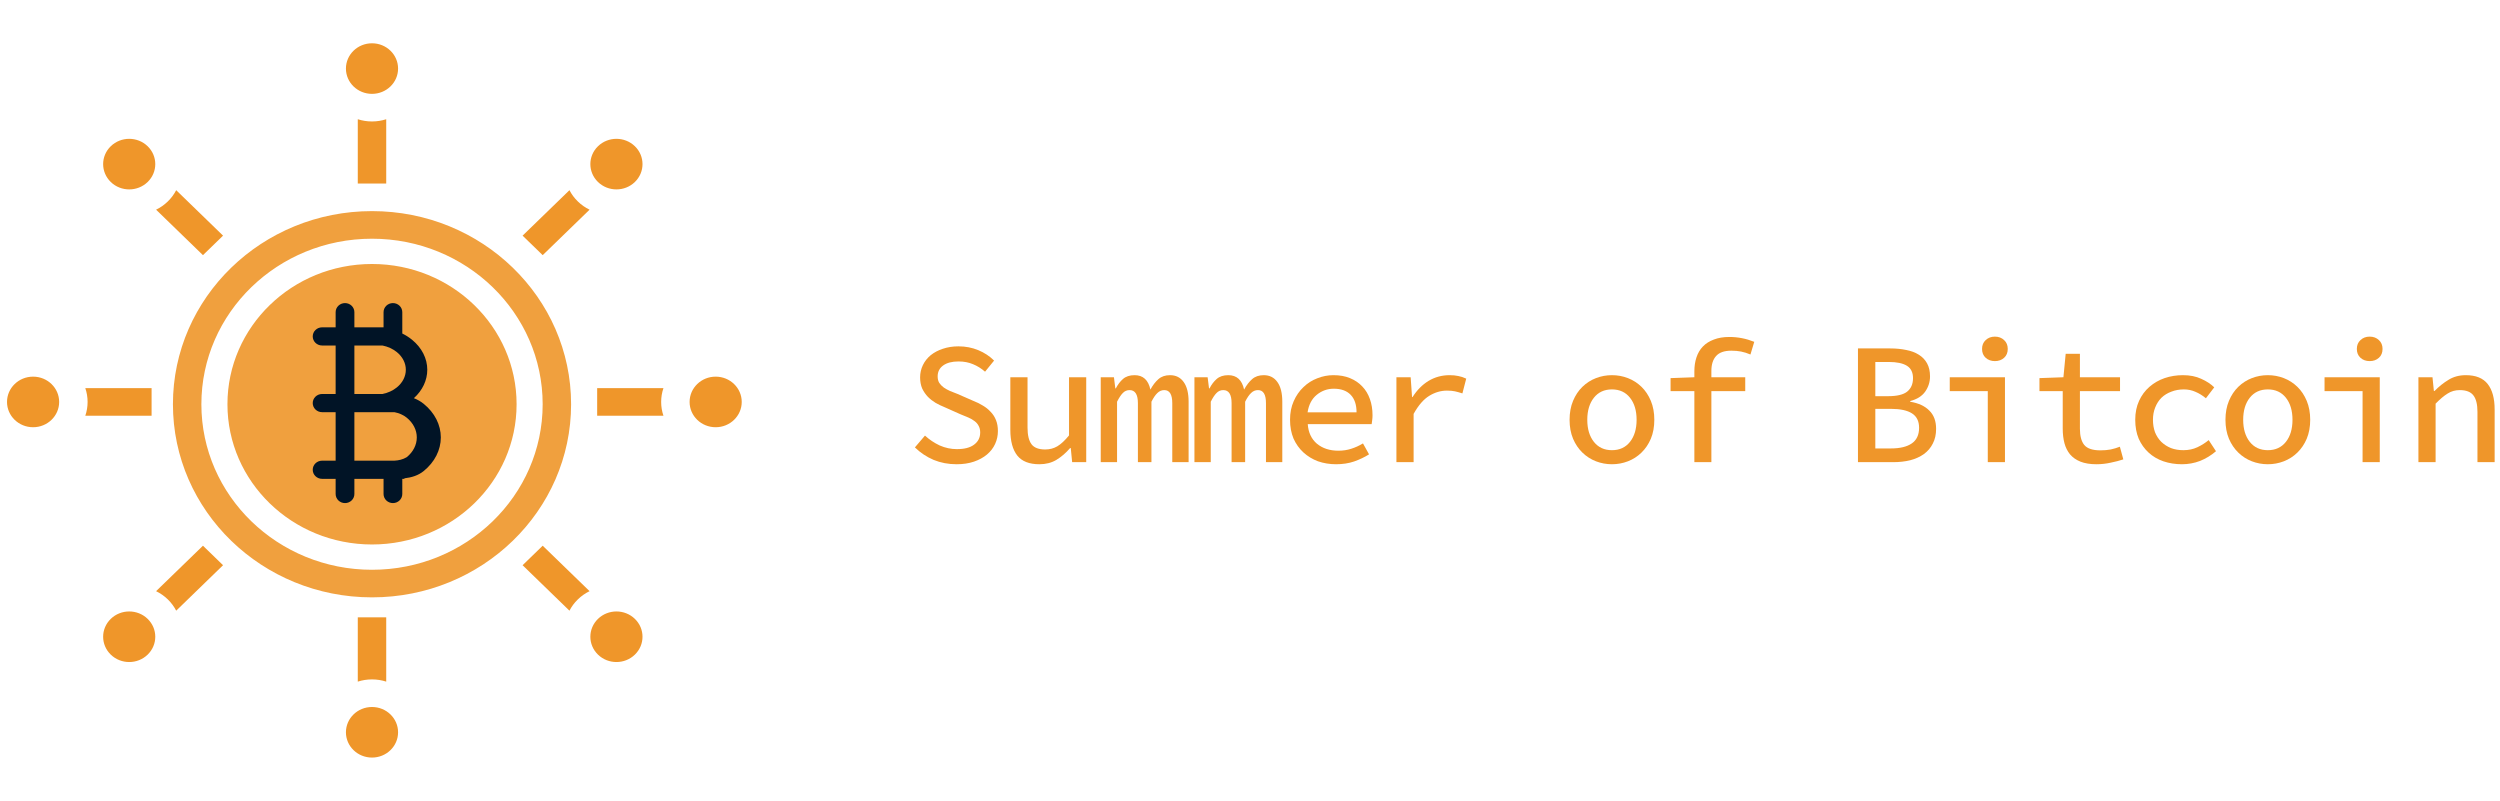 <svg width="231" height="74" viewBox="0 0 231 74" fill="none" xmlns="http://www.w3.org/2000/svg">
<path opacity="0.9" fill-rule="evenodd" clip-rule="evenodd" d="M34.374 55.196C44.533 55.196 52.769 47.206 52.769 37.352C52.769 27.496 44.533 19.507 34.374 19.507C24.214 19.507 15.979 27.496 15.979 37.352C15.979 47.206 24.214 55.196 34.374 55.196ZM47.733 37.352C47.733 44.508 41.752 50.31 34.374 50.31C26.997 50.31 21.016 44.508 21.016 37.352C21.016 30.195 26.997 24.393 34.374 24.393C41.752 24.393 47.733 30.195 47.733 37.352ZM50.142 37.352C50.142 45.799 43.082 52.647 34.374 52.647C25.666 52.647 18.607 45.799 18.607 37.352C18.607 28.904 25.666 22.057 34.374 22.057C43.082 22.057 50.142 28.904 50.142 37.352Z" fill="#EF962A"/>
<path fill-rule="evenodd" clip-rule="evenodd" d="M34.373 8.673C35.703 8.673 36.782 7.627 36.782 6.337C36.782 5.046 35.703 4 34.373 4C33.043 4 31.964 5.046 31.964 6.337C31.964 7.627 33.043 8.673 34.373 8.673ZM33.059 16.958V11.017C33.472 11.15 33.914 11.223 34.373 11.223C34.832 11.223 35.274 11.15 35.687 11.017V16.958H33.059ZM61.302 35.865H55.178V38.414H61.302C61.165 38.013 61.091 37.584 61.091 37.139C61.091 36.694 61.165 36.265 61.302 35.865ZM63.719 37.139C63.719 38.43 64.797 39.476 66.127 39.476C67.458 39.476 68.536 38.43 68.536 37.139C68.536 35.849 67.458 34.802 66.127 34.802C64.797 34.802 63.719 35.849 63.719 37.139ZM7.882 35.865H14.007V38.414H7.882C8.02 38.013 8.094 37.584 8.094 37.139C8.094 36.694 8.02 36.265 7.882 35.865ZM5.466 37.139C5.466 38.43 4.388 39.476 3.057 39.476C1.727 39.476 0.648 38.43 0.648 37.139C0.648 35.849 1.727 34.802 3.057 34.802C4.388 34.802 5.466 35.849 5.466 37.139ZM52.618 17.573L48.287 21.774L50.145 23.576L54.476 19.375C54.086 19.186 53.721 18.934 53.397 18.619C53.072 18.305 52.813 17.951 52.618 17.573ZM55.255 16.817C56.196 17.729 57.721 17.729 58.662 16.817C59.603 15.904 59.603 14.425 58.662 13.512C57.721 12.6 56.196 12.6 55.255 13.512C54.314 14.425 54.314 15.904 55.255 16.817ZM16.28 17.573L20.61 21.774L18.753 23.576L14.422 19.375C14.811 19.186 15.176 18.934 15.501 18.619C15.825 18.305 16.085 17.951 16.28 17.573ZM13.642 16.817C12.702 17.729 11.176 17.729 10.236 16.817C9.295 15.904 9.295 14.425 10.236 13.512C11.176 12.6 12.702 12.6 13.642 13.512C14.583 14.425 14.583 15.904 13.642 16.817ZM33.059 62.983V57.042H35.687V62.983C35.274 62.849 34.832 62.777 34.373 62.777C33.914 62.777 33.472 62.849 33.059 62.983ZM34.373 65.326C35.703 65.326 36.782 66.373 36.782 67.663C36.782 68.954 35.703 70 34.373 70C33.043 70 31.964 68.954 31.964 67.663C31.964 66.373 33.043 65.326 34.373 65.326ZM52.618 56.427L48.287 52.226L50.145 50.424L54.476 54.624C54.086 54.814 53.721 55.066 53.397 55.38C53.072 55.696 52.813 56.05 52.618 56.427ZM55.255 57.183C56.196 56.271 57.721 56.271 58.662 57.183C59.603 58.096 59.603 59.575 58.662 60.488C57.721 61.4 56.196 61.4 55.255 60.488C54.314 59.575 54.314 58.096 55.255 57.183ZM16.28 56.427L20.61 52.226L18.753 50.424L14.422 54.624C14.811 54.814 15.176 55.066 15.501 55.38C15.825 55.696 16.085 56.05 16.28 56.427ZM13.642 57.183C12.702 56.271 11.176 56.271 10.236 57.183C9.295 58.096 9.295 59.575 10.236 60.488C11.176 61.4 12.702 61.4 13.642 60.488C14.583 59.575 14.583 58.096 13.642 57.183Z" fill="#EF962A"/>
<path fill-rule="evenodd" clip-rule="evenodd" d="M37.172 28.845C37.172 28.381 36.784 28.005 36.306 28.005C35.827 28.005 35.44 28.381 35.44 28.845V30.245L32.745 30.245V28.845C32.745 28.381 32.358 28.005 31.879 28.005C31.401 28.005 31.013 28.381 31.013 28.845V30.245H29.762C29.284 30.245 28.896 30.621 28.896 31.085C28.896 31.549 29.284 31.925 29.762 31.925H31.013L31.013 36.405H29.762C29.284 36.405 28.896 36.781 28.896 37.245C28.896 37.709 29.284 38.085 29.762 38.085H31.013L31.013 42.566H29.762C29.284 42.566 28.896 42.942 28.896 43.406C28.896 43.87 29.284 44.246 29.762 44.246H31.013V45.646C31.013 46.11 31.401 46.486 31.879 46.486C32.358 46.486 32.745 46.11 32.745 45.646V44.246L35.394 44.246L35.44 44.246V45.646C35.44 46.11 35.827 46.486 36.306 46.486C36.784 46.486 37.172 46.11 37.172 45.646V44.246H37.364V44.197C38.028 44.121 38.638 43.941 39.154 43.521C40.164 42.698 40.732 41.583 40.732 40.419C40.732 39.256 40.164 38.14 39.154 37.317C38.875 37.09 38.57 36.919 38.243 36.791C39.038 36.072 39.481 35.137 39.481 34.165C39.481 33.125 38.974 32.128 38.072 31.393C37.799 31.171 37.496 30.977 37.172 30.817V28.845ZM36.438 42.566C36.834 42.543 37.209 42.466 37.584 42.243C38.178 41.76 38.512 41.103 38.512 40.419C38.512 39.735 38.178 39.079 37.584 38.595C37.255 38.327 36.87 38.171 36.444 38.085H32.745V42.566L35.343 42.566C35.347 42.566 35.352 42.566 35.356 42.566H36.438ZM32.745 36.405V31.925H35.338C35.838 32.024 36.3 32.233 36.67 32.535C37.201 32.967 37.499 33.554 37.499 34.165C37.499 34.776 37.201 35.363 36.67 35.795C36.3 36.097 35.838 36.306 35.338 36.405H32.745Z" fill="#011426"/>
<path d="M85.468 40.249C85.874 40.623 86.329 40.928 86.832 41.163C87.345 41.388 87.874 41.5 88.42 41.5C89.115 41.5 89.645 41.361 90.008 41.083C90.383 40.805 90.57 40.431 90.57 39.96C90.57 39.725 90.522 39.522 90.425 39.35C90.34 39.179 90.217 39.035 90.056 38.917C89.896 38.789 89.703 38.677 89.479 38.58C89.254 38.484 89.008 38.383 88.741 38.276L87.265 37.618C86.997 37.511 86.73 37.382 86.462 37.233C86.195 37.072 85.954 36.885 85.74 36.671C85.526 36.446 85.35 36.19 85.211 35.901C85.083 35.601 85.018 35.259 85.018 34.874C85.018 34.468 85.104 34.088 85.275 33.735C85.446 33.382 85.687 33.077 85.997 32.82C86.318 32.564 86.692 32.366 87.12 32.227C87.559 32.077 88.04 32.002 88.564 32.002C89.217 32.002 89.826 32.12 90.393 32.355C90.96 32.59 91.447 32.911 91.853 33.318L91.019 34.345C90.677 34.045 90.308 33.815 89.912 33.655C89.516 33.484 89.067 33.398 88.564 33.398C87.965 33.398 87.495 33.521 87.152 33.767C86.81 34.013 86.639 34.35 86.639 34.778C86.639 35.013 86.687 35.211 86.783 35.371C86.89 35.532 87.029 35.676 87.201 35.805C87.372 35.922 87.564 36.029 87.778 36.126C88.003 36.211 88.233 36.302 88.468 36.398L89.896 37.024C90.228 37.152 90.532 37.302 90.811 37.473C91.089 37.634 91.329 37.826 91.532 38.051C91.746 38.265 91.912 38.522 92.03 38.821C92.147 39.11 92.206 39.447 92.206 39.832C92.206 40.249 92.121 40.645 91.95 41.019C91.778 41.394 91.527 41.72 91.196 41.998C90.864 42.276 90.463 42.495 89.992 42.656C89.522 42.816 88.987 42.896 88.388 42.896C87.628 42.896 86.922 42.763 86.27 42.495C85.617 42.217 85.04 41.832 84.537 41.34L85.468 40.249Z" fill="#EF962A"/>
<path d="M100.367 42.704H99.067L98.939 41.404H98.875C98.49 41.853 98.067 42.217 97.607 42.495C97.158 42.763 96.634 42.896 96.035 42.896C95.104 42.896 94.425 42.629 93.997 42.094C93.569 41.549 93.355 40.757 93.355 39.719V34.858H94.944V39.511C94.944 40.206 95.067 40.72 95.313 41.051C95.559 41.372 95.981 41.532 96.58 41.532C96.987 41.532 97.356 41.436 97.687 41.244C98.03 41.041 98.393 40.704 98.778 40.233V34.858H100.367V42.704Z" fill="#EF962A"/>
<path d="M101.708 34.858H102.928L103.056 35.885H103.104C103.286 35.532 103.505 35.243 103.762 35.019C104.029 34.783 104.388 34.666 104.837 34.666C105.618 34.666 106.104 35.109 106.297 35.997C106.511 35.601 106.757 35.281 107.035 35.035C107.313 34.788 107.671 34.666 108.11 34.666C108.655 34.666 109.078 34.879 109.377 35.307C109.677 35.724 109.827 36.329 109.827 37.12V42.704H108.318V37.249C108.318 36.446 108.072 36.045 107.58 36.045C107.334 36.045 107.121 36.136 106.939 36.318C106.757 36.489 106.575 36.757 106.393 37.12V42.704H105.142V37.249C105.142 36.446 104.885 36.045 104.372 36.045C104.126 36.045 103.917 36.136 103.746 36.318C103.575 36.489 103.398 36.757 103.216 37.12V42.704H101.708V34.858Z" fill="#EF962A"/>
<path d="M110.366 34.858H111.585L111.714 35.885H111.762C111.944 35.532 112.163 35.243 112.42 35.019C112.687 34.783 113.045 34.666 113.495 34.666C114.275 34.666 114.762 35.109 114.955 35.997C115.169 35.601 115.415 35.281 115.693 35.035C115.971 34.788 116.329 34.666 116.768 34.666C117.313 34.666 117.736 34.879 118.035 35.307C118.335 35.724 118.484 36.329 118.484 37.12V42.704H116.976V37.249C116.976 36.446 116.73 36.045 116.238 36.045C115.992 36.045 115.778 36.136 115.596 36.318C115.415 36.489 115.233 36.757 115.051 37.12V42.704H113.799V37.249C113.799 36.446 113.543 36.045 113.029 36.045C112.783 36.045 112.575 36.136 112.404 36.318C112.232 36.489 112.056 36.757 111.874 37.12V42.704H110.366V34.858Z" fill="#EF962A"/>
<path d="M119.2 38.789C119.2 38.147 119.312 37.575 119.537 37.072C119.762 36.559 120.061 36.126 120.436 35.773C120.81 35.409 121.238 35.136 121.719 34.954C122.2 34.762 122.698 34.666 123.211 34.666C123.789 34.666 124.297 34.756 124.735 34.938C125.185 35.12 125.564 35.377 125.875 35.708C126.185 36.029 126.42 36.42 126.581 36.88C126.741 37.329 126.821 37.826 126.821 38.372C126.821 38.532 126.811 38.687 126.789 38.837C126.778 38.976 126.762 39.094 126.741 39.19H120.837C120.89 39.96 121.174 40.565 121.687 41.003C122.211 41.431 122.869 41.645 123.66 41.645C124.088 41.645 124.484 41.586 124.848 41.468C125.222 41.351 125.586 41.185 125.939 40.971L126.5 41.982C126.094 42.239 125.634 42.458 125.121 42.64C124.618 42.811 124.062 42.896 123.452 42.896C122.864 42.896 122.307 42.805 121.783 42.624C121.27 42.431 120.821 42.158 120.436 41.805C120.05 41.452 119.746 41.025 119.521 40.522C119.307 40.008 119.2 39.431 119.2 38.789ZM125.345 38.099C125.345 37.393 125.163 36.853 124.8 36.478C124.436 36.104 123.917 35.917 123.243 35.917C122.655 35.917 122.131 36.104 121.671 36.478C121.211 36.853 120.928 37.393 120.821 38.099H125.345Z" fill="#EF962A"/>
<path d="M129.029 34.858H130.345L130.473 36.687H130.521C130.928 36.045 131.42 35.548 131.997 35.195C132.586 34.842 133.233 34.666 133.939 34.666C134.249 34.666 134.522 34.692 134.757 34.746C134.992 34.788 135.233 34.869 135.479 34.986L135.126 36.35C134.859 36.265 134.629 36.2 134.436 36.158C134.244 36.115 133.998 36.093 133.698 36.093C133.131 36.093 132.586 36.254 132.062 36.575C131.537 36.896 131.056 37.452 130.618 38.243V42.704H129.029V34.858Z" fill="#EF962A"/>
<path d="M145.029 38.789C145.029 38.136 145.136 37.553 145.35 37.04C145.564 36.527 145.853 36.093 146.216 35.74C146.58 35.388 146.997 35.12 147.468 34.938C147.938 34.756 148.43 34.666 148.944 34.666C149.457 34.666 149.949 34.756 150.42 34.938C150.89 35.12 151.308 35.388 151.671 35.74C152.035 36.093 152.324 36.527 152.538 37.04C152.752 37.553 152.859 38.136 152.859 38.789C152.859 39.441 152.752 40.024 152.538 40.538C152.324 41.041 152.035 41.468 151.671 41.821C151.308 42.174 150.89 42.442 150.42 42.624C149.949 42.805 149.457 42.896 148.944 42.896C148.43 42.896 147.938 42.805 147.468 42.624C146.997 42.442 146.58 42.174 146.216 41.821C145.853 41.468 145.564 41.041 145.35 40.538C145.136 40.024 145.029 39.441 145.029 38.789ZM146.665 38.789C146.665 39.634 146.869 40.313 147.275 40.827C147.682 41.34 148.238 41.597 148.944 41.597C149.65 41.597 150.206 41.34 150.612 40.827C151.019 40.313 151.222 39.634 151.222 38.789C151.222 37.944 151.019 37.265 150.612 36.751C150.206 36.238 149.65 35.981 148.944 35.981C148.238 35.981 147.682 36.238 147.275 36.751C146.869 37.265 146.665 37.944 146.665 38.789Z" fill="#EF962A"/>
<path d="M161.741 32.756C161.441 32.628 161.153 32.537 160.875 32.483C160.607 32.43 160.308 32.403 159.976 32.403C159.324 32.403 158.853 32.569 158.564 32.901C158.275 33.221 158.131 33.681 158.131 34.28V34.858H161.26V36.142H158.131V42.704H156.559V36.142H154.361V34.938L156.559 34.858V34.312C156.559 33.842 156.623 33.414 156.751 33.029C156.88 32.633 157.077 32.296 157.345 32.018C157.612 31.74 157.949 31.526 158.356 31.376C158.762 31.216 159.243 31.136 159.8 31.136C160.58 31.136 161.345 31.285 162.094 31.585L161.741 32.756Z" fill="#EF962A"/>
<path d="M171.676 32.195H174.66C175.195 32.195 175.687 32.243 176.136 32.339C176.586 32.425 176.971 32.569 177.292 32.772C177.623 32.975 177.88 33.243 178.062 33.575C178.244 33.906 178.334 34.307 178.334 34.778C178.334 35.291 178.185 35.762 177.885 36.19C177.586 36.607 177.126 36.896 176.505 37.056V37.12C177.276 37.249 177.864 37.521 178.27 37.939C178.687 38.345 178.896 38.907 178.896 39.623C178.896 40.147 178.794 40.602 178.591 40.987C178.399 41.372 178.126 41.693 177.773 41.95C177.42 42.206 176.997 42.399 176.505 42.527C176.024 42.645 175.495 42.704 174.917 42.704H171.676V32.195ZM174.468 36.607C175.281 36.607 175.864 36.468 176.217 36.19C176.58 35.901 176.762 35.484 176.762 34.938C176.762 34.414 176.575 34.034 176.201 33.799C175.826 33.564 175.265 33.446 174.516 33.446H173.28V36.607H174.468ZM174.724 41.436C175.559 41.436 176.201 41.281 176.65 40.971C177.099 40.661 177.324 40.179 177.324 39.527C177.324 38.917 177.104 38.473 176.666 38.195C176.227 37.917 175.58 37.778 174.724 37.778H173.28V41.436H174.724Z" fill="#EF962A"/>
<path d="M180.157 34.858H185.259V42.704H183.671V36.142H180.157V34.858ZM184.329 33.366C183.987 33.366 183.703 33.264 183.478 33.061C183.254 32.858 183.142 32.585 183.142 32.243C183.142 31.901 183.254 31.628 183.478 31.424C183.703 31.211 183.987 31.104 184.329 31.104C184.671 31.104 184.955 31.211 185.179 31.424C185.404 31.628 185.516 31.901 185.516 32.243C185.516 32.585 185.404 32.858 185.179 33.061C184.955 33.264 184.671 33.366 184.329 33.366Z" fill="#EF962A"/>
<path d="M190.596 36.142H188.446V34.938L190.66 34.858L190.869 32.692H192.184V34.858H195.891V36.142H192.184V39.607C192.184 40.281 192.318 40.784 192.585 41.115C192.864 41.447 193.361 41.613 194.078 41.613C194.42 41.613 194.735 41.586 195.024 41.532C195.324 41.468 195.607 41.383 195.875 41.276L196.195 42.447C195.842 42.565 195.452 42.666 195.024 42.752C194.596 42.848 194.158 42.896 193.709 42.896C193.131 42.896 192.639 42.816 192.232 42.656C191.837 42.495 191.516 42.271 191.27 41.982C191.034 41.693 190.863 41.351 190.756 40.955C190.649 40.548 190.596 40.099 190.596 39.607V36.142Z" fill="#EF962A"/>
<path d="M197.296 38.789C197.296 38.136 197.414 37.553 197.649 37.04C197.884 36.527 198.205 36.093 198.612 35.74C199.018 35.388 199.484 35.12 200.008 34.938C200.543 34.756 201.109 34.666 201.708 34.666C202.35 34.666 202.912 34.778 203.393 35.002C203.874 35.216 204.276 35.478 204.596 35.789L203.826 36.799C203.516 36.543 203.195 36.345 202.864 36.206C202.532 36.056 202.174 35.981 201.789 35.981C201.371 35.981 200.986 36.051 200.633 36.19C200.28 36.318 199.976 36.505 199.719 36.751C199.473 36.997 199.28 37.297 199.141 37.65C199.002 37.992 198.933 38.372 198.933 38.789C198.933 39.206 198.997 39.591 199.125 39.944C199.264 40.286 199.457 40.581 199.703 40.827C199.96 41.073 200.259 41.265 200.601 41.404C200.944 41.532 201.323 41.597 201.741 41.597C202.222 41.597 202.655 41.506 203.04 41.324C203.425 41.142 203.773 40.923 204.083 40.666L204.757 41.693C204.308 42.078 203.816 42.377 203.281 42.592C202.746 42.795 202.19 42.896 201.612 42.896C201.002 42.896 200.43 42.805 199.895 42.624C199.371 42.442 198.917 42.174 198.532 41.821C198.147 41.468 197.842 41.041 197.617 40.538C197.403 40.024 197.296 39.441 197.296 38.789Z" fill="#EF962A"/>
<path d="M205.633 38.789C205.633 38.136 205.74 37.553 205.954 37.04C206.168 36.527 206.457 36.093 206.82 35.74C207.184 35.388 207.601 35.12 208.072 34.938C208.542 34.756 209.034 34.666 209.548 34.666C210.061 34.666 210.553 34.756 211.024 34.938C211.495 35.12 211.912 35.388 212.275 35.74C212.639 36.093 212.928 36.527 213.142 37.04C213.356 37.553 213.463 38.136 213.463 38.789C213.463 39.441 213.356 40.024 213.142 40.538C212.928 41.041 212.639 41.468 212.275 41.821C211.912 42.174 211.495 42.442 211.024 42.624C210.553 42.805 210.061 42.896 209.548 42.896C209.034 42.896 208.542 42.805 208.072 42.624C207.601 42.442 207.184 42.174 206.82 41.821C206.457 41.468 206.168 41.041 205.954 40.538C205.74 40.024 205.633 39.441 205.633 38.789ZM207.27 38.789C207.27 39.634 207.473 40.313 207.879 40.827C208.286 41.34 208.842 41.597 209.548 41.597C210.254 41.597 210.81 41.34 211.217 40.827C211.623 40.313 211.826 39.634 211.826 38.789C211.826 37.944 211.623 37.265 211.217 36.751C210.81 36.238 210.254 35.981 209.548 35.981C208.842 35.981 208.286 36.238 207.879 36.751C207.473 37.265 207.27 37.944 207.27 38.789Z" fill="#EF962A"/>
<path d="M214.788 34.858H219.89V42.704H218.302V36.142H214.788V34.858ZM218.96 33.366C218.617 33.366 218.334 33.264 218.109 33.061C217.885 32.858 217.772 32.585 217.772 32.243C217.772 31.901 217.885 31.628 218.109 31.424C218.334 31.211 218.617 31.104 218.96 31.104C219.302 31.104 219.585 31.211 219.81 31.424C220.035 31.628 220.147 31.901 220.147 32.243C220.147 32.585 220.035 32.858 219.81 33.061C219.585 33.264 219.302 33.366 218.96 33.366Z" fill="#EF962A"/>
<path d="M223.462 34.858H224.762L224.89 36.126H224.954C225.35 35.719 225.778 35.377 226.238 35.099C226.698 34.81 227.232 34.666 227.842 34.666C228.762 34.666 229.436 34.938 229.864 35.484C230.292 36.029 230.505 36.816 230.505 37.842V42.704H228.917V38.051C228.917 37.366 228.794 36.864 228.548 36.543C228.302 36.211 227.88 36.045 227.281 36.045C226.863 36.045 226.489 36.152 226.157 36.366C225.826 36.569 225.457 36.88 225.05 37.297V42.704H223.462V34.858Z" fill="#EF962A"/>
</svg>
